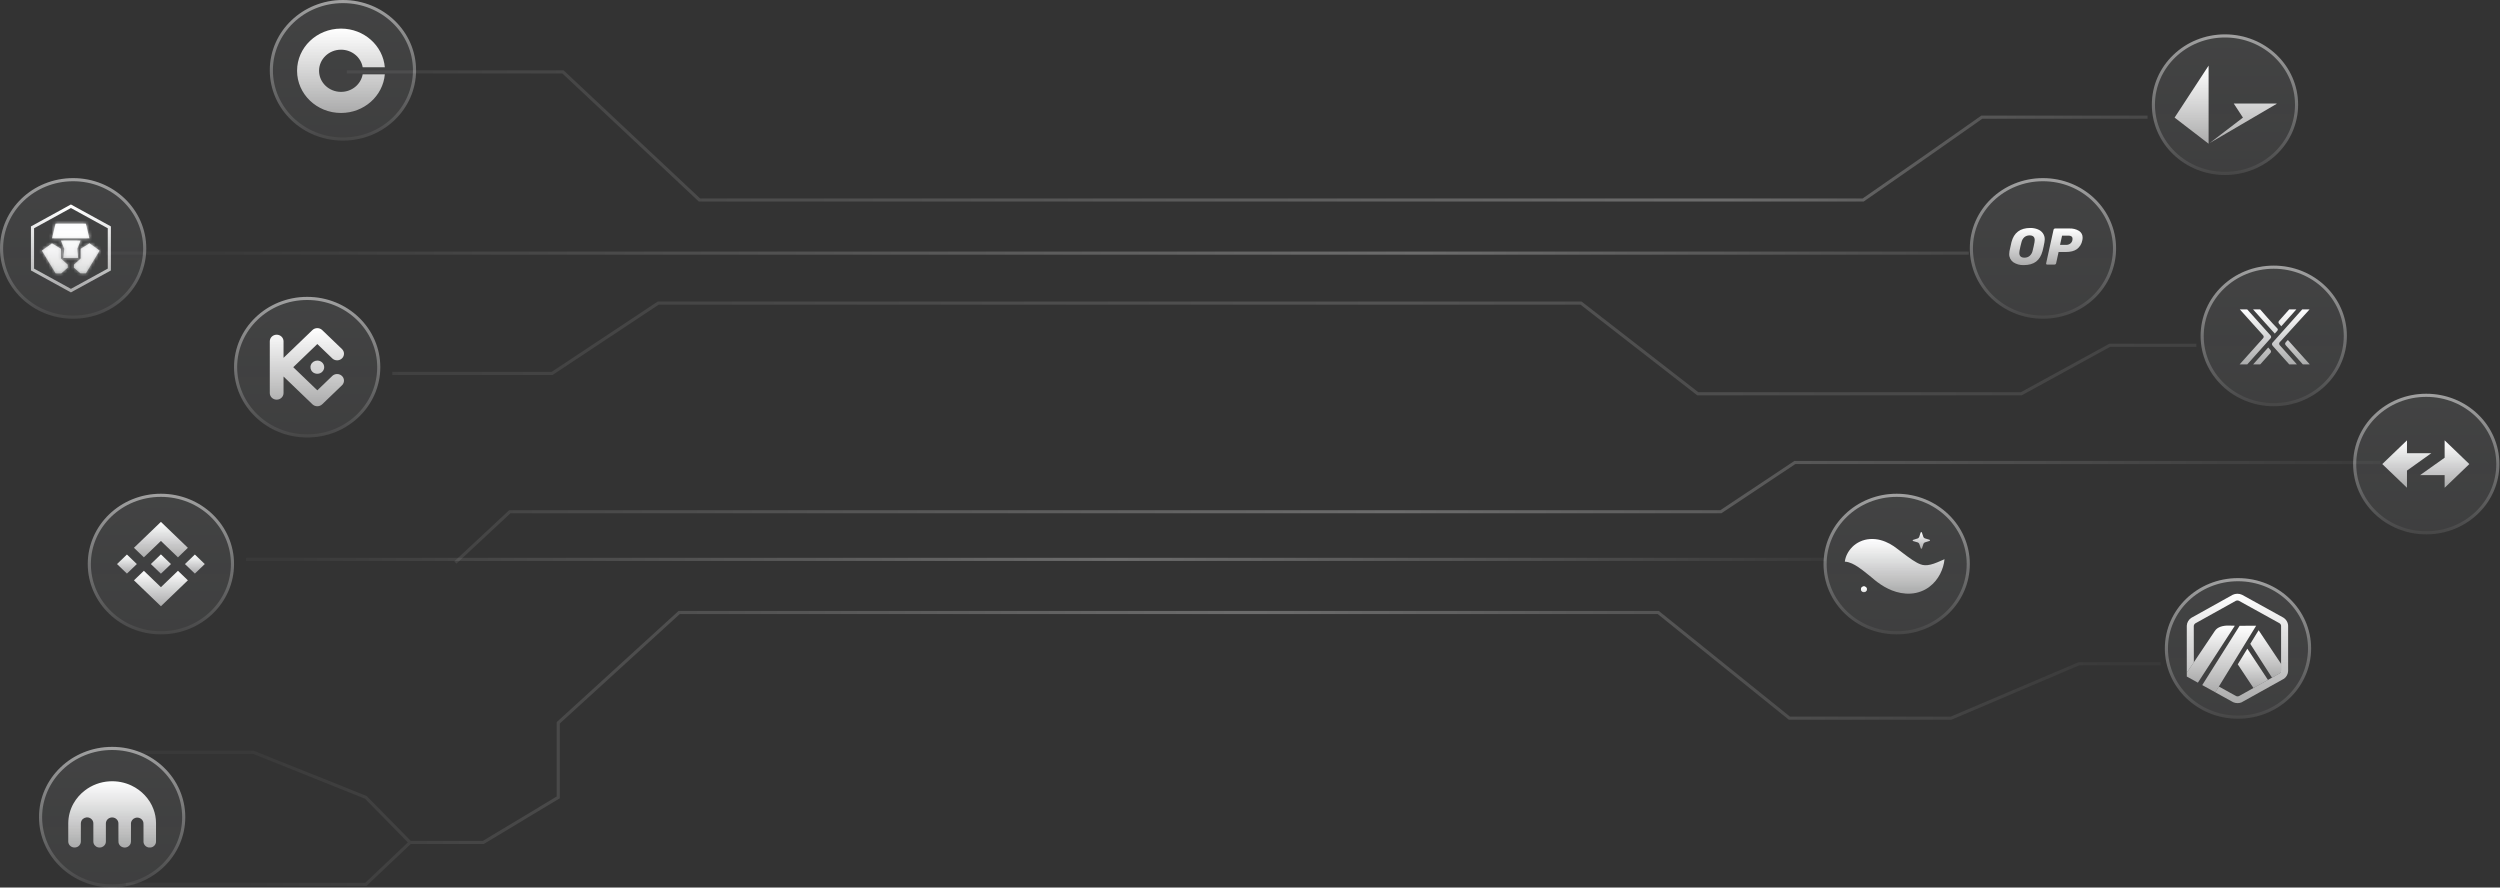 <svg width="800" height="284" viewBox="0 0 800 284" fill="none" xmlns="http://www.w3.org/2000/svg">
<rect x="0" y="0" width="800" height="284" fill="#333333" stroke="none"/>
<ellipse cx="711.994" cy="33.5" rx="23.404" ry="22.5" fill="url(#paint0_linear_505_24)"/>
<path d="M734.898 33.5C734.898 45.632 724.662 55.5 711.994 55.5C699.326 55.5 689.09 45.632 689.09 33.5C689.09 21.368 699.326 11.5 711.994 11.5C724.662 11.5 734.898 21.368 734.898 33.5Z" stroke="url(#paint1_linear_505_24)" stroke-opacity="0.5"/>
<path d="M714.803 33.134H728.512V33.239L707.078 45.791L717.741 37.632L714.803 33.134ZM706.752 21V46L695.871 37.632L706.752 21Z" fill="url(#paint2_linear_505_24)"/>
<ellipse cx="716.154" cy="207.5" rx="23.404" ry="22.5" fill="url(#paint3_linear_505_24)"/>
<path d="M739.058 207.5C739.058 219.632 728.823 229.5 716.154 229.5C703.486 229.5 693.251 219.632 693.251 207.5C693.251 195.368 703.486 185.5 716.154 185.5C728.823 185.5 739.058 195.368 739.058 207.5Z" stroke="url(#paint4_linear_505_24)" stroke-opacity="0.5"/>
<path d="M716.085 212.584L721.107 220.161L725.746 217.577L719.151 207.583L716.085 212.584Z" fill="url(#paint5_linear_505_24)"/>
<path d="M729.971 214.537L729.967 212.466L722.761 201.676L720.087 206.037L727.044 216.854L729.56 215.453C729.806 215.26 729.956 214.977 729.971 214.672L729.971 214.537Z" fill="url(#paint6_linear_505_24)"/>
<path d="M699.772 216.49L703.324 218.458L715.145 200.233L713.139 200.182C711.429 200.159 709.588 200.586 708.743 201.913L702.03 211.915L699.772 215.25V216.49V216.49Z" fill="url(#paint7_linear_505_24)"/>
<path d="M721.967 200.233L716.68 200.252L704.717 219.229L708.899 221.543L710.036 219.69L721.967 200.233Z" fill="url(#paint8_linear_505_24)"/>
<path d="M732.199 200.207C732.155 199.144 731.556 198.171 730.618 197.604L717.474 190.337C716.546 189.888 715.387 189.887 714.458 190.337C714.348 190.39 701.675 197.456 701.675 197.456C701.5 197.537 701.331 197.633 701.172 197.743C700.335 198.319 699.825 199.216 699.772 200.2V215.251L702.03 211.915L702.01 200.302C702.013 200.26 702.019 200.218 702.026 200.177C702.077 199.903 702.236 199.66 702.475 199.495C702.535 199.454 715.424 192.281 715.465 192.261C715.768 192.115 716.153 192.113 716.456 192.257L729.431 199.431C729.738 199.619 729.93 199.938 729.947 200.287V214.672C729.931 214.977 729.806 215.26 729.559 215.452L727.044 216.853L725.746 217.577L721.107 220.161L716.402 222.782C716.149 222.87 715.853 222.865 715.602 222.767L710.036 219.689L708.898 221.543L713.901 224.312C714.066 224.402 714.213 224.482 714.334 224.548C714.522 224.649 714.649 224.716 714.694 224.737C715.05 224.904 715.561 225 716.022 225C716.445 225 716.857 224.925 717.247 224.779L730.912 217.171C731.696 216.587 732.157 215.706 732.199 214.751V200.207Z" fill="url(#paint9_linear_505_24)"/>
<path fill-rule="evenodd" clip-rule="evenodd" d="M730.034 101.828L729.306 102.645H729.304C729.057 102.905 729.05 103.313 729.29 103.588C729.474 103.793 730.011 104.405 730.011 104.405L734.839 99H732.557L730.034 101.828ZM728.748 105.095C727.284 103.652 723.241 99 723.241 99H720.972L727.928 106.749C727.928 106.749 727.949 106.733 728.727 105.854C728.938 105.615 728.982 105.319 728.748 105.095ZM725.801 113.779L726.528 112.962H726.53C726.778 112.702 726.785 112.295 726.544 112.019C726.361 111.815 725.823 111.202 725.823 111.202L720.995 116.607H723.277L725.801 113.779ZM719.128 116.606C719.128 116.606 724.656 110.401 726.621 108.211C726.827 107.98 726.79 107.621 726.6 107.374L719.093 99H716.732L724.195 107.302C724.436 107.562 724.436 107.965 724.195 108.231L716.675 116.606H719.128ZM727.462 110.892L732.559 116.606L732.557 116.607H735.017L729.503 110.443C729.262 110.176 729.269 109.76 729.517 109.5L739.074 99H736.72L727.221 109.639C726.973 109.899 726.966 110.315 727.207 110.582L727.462 110.892ZM731.412 110.447C732.784 111.989 736.898 116.606 736.898 116.606V116.604H739.132L732.114 108.794L731.477 109.47C731.391 109.562 731.299 109.696 731.257 109.815C731.199 110.033 731.257 110.271 731.412 110.447Z" fill="url(#paint10_linear_505_24)"/>
<ellipse cx="727.596" cy="107.5" rx="23.404" ry="22.5" fill="url(#paint11_linear_505_24)"/>
<path d="M750.5 107.5C750.5 119.632 740.264 129.5 727.596 129.5C714.928 129.5 704.693 119.632 704.693 107.5C704.693 95.368 714.928 85.5 727.596 85.5C740.264 85.5 750.5 95.368 750.5 107.5Z" stroke="url(#paint12_linear_505_24)" stroke-opacity="0.5"/>
<ellipse cx="653.745" cy="79.5" rx="23.404" ry="22.5" fill="url(#paint13_linear_505_24)"/>
<path d="M676.648 79.5C676.648 91.632 666.413 101.5 653.744 101.5C641.076 101.5 630.841 91.632 630.841 79.5C630.841 67.368 641.076 57.5 653.744 57.5C666.413 57.5 676.648 67.368 676.648 79.5Z" stroke="url(#paint14_linear_505_24)" stroke-opacity="0.5"/>
<path d="M647.587 84.834C646.396 84.883 645.221 84.559 644.239 83.91C643.815 83.598 643.476 83.192 643.252 82.726C643.027 82.26 642.924 81.749 642.952 81.236C642.957 80.938 642.986 80.64 643.038 80.345C643.186 79.552 643.398 78.6 643.673 77.49C644.451 74.464 646.46 72.951 649.698 72.951C650.51 72.938 651.316 73.084 652.067 73.38C652.734 73.631 653.308 74.068 653.715 74.634C654.126 75.218 654.336 75.911 654.316 76.615C654.31 76.908 654.281 77.201 654.23 77.49C654.058 78.469 653.852 79.421 653.612 80.345C653.212 81.852 652.519 82.98 651.535 83.728C650.551 84.466 649.235 84.834 647.587 84.834ZM647.827 82.457C648.422 82.473 649.002 82.28 649.459 81.913C649.963 81.473 650.306 80.888 650.437 80.246C650.7 79.212 650.9 78.31 651.037 77.539C651.083 77.305 651.106 77.067 651.106 76.829C651.106 75.828 650.562 75.327 649.475 75.328C648.876 75.314 648.291 75.507 647.827 75.872C647.332 76.317 646.995 76.9 646.866 77.539C646.659 78.276 646.454 79.179 646.248 80.246C646.201 80.474 646.178 80.706 646.179 80.939C646.179 81.951 646.729 82.457 647.827 82.457Z" fill="url(#paint15_linear_505_24)"/>
<path d="M655.108 84.669C655.054 84.672 654.999 84.664 654.949 84.644C654.898 84.624 654.853 84.593 654.816 84.554C654.759 84.465 654.741 84.358 654.765 84.257L657.134 73.529C657.155 73.41 657.222 73.304 657.321 73.231C657.413 73.159 657.529 73.118 657.648 73.116H662.214C663.29 73.065 664.355 73.33 665.27 73.875C665.647 74.112 665.952 74.439 666.157 74.824C666.361 75.209 666.458 75.639 666.438 76.071C666.436 76.359 666.402 76.647 666.335 76.929C666.145 78.041 665.526 79.043 664.601 79.735C663.742 80.34 662.564 80.643 661.064 80.643H658.747L657.957 84.257C657.936 84.375 657.869 84.482 657.77 84.554C657.678 84.627 657.563 84.668 657.444 84.67L655.108 84.669ZM661.185 78.364C661.635 78.374 662.076 78.24 662.439 77.985C662.812 77.721 663.07 77.333 663.16 76.896C663.192 76.732 663.209 76.567 663.211 76.4C663.221 76.266 663.2 76.132 663.149 76.006C663.099 75.881 663.02 75.767 662.919 75.674C662.633 75.471 662.278 75.377 661.924 75.41H659.864L659.211 78.364H661.185Z" fill="url(#paint16_linear_505_24)"/>
<path fill-rule="evenodd" clip-rule="evenodd" d="M614.646 175.454L614.196 174.119C614.105 173.847 613.882 173.636 613.598 173.552L612.202 173.14C612.009 173.083 612.008 172.821 612.199 172.761L613.589 172.329C613.871 172.241 614.091 172.026 614.178 171.754L614.607 170.412C614.666 170.227 614.938 170.225 615.001 170.409L615.45 171.745C615.542 172.016 615.765 172.227 616.048 172.311L617.444 172.723C617.637 172.781 617.639 173.042 617.447 173.102L616.058 173.534C615.776 173.622 615.556 173.837 615.468 174.11L615.04 175.451C614.981 175.637 614.708 175.639 614.646 175.454Z" fill="url(#paint17_linear_505_24)"/>
<path fill-rule="evenodd" clip-rule="evenodd" d="M592.722 175.036C591.388 176.406 590.556 178.015 590.342 179.73C590.342 179.73 590.342 179.73 590.342 179.73C590.342 179.73 590.342 179.73 590.342 179.73C590.8 179.745 591.189 179.817 591.571 179.937C591.945 180.043 592.292 180.178 592.62 180.323C593.279 180.624 593.86 180.962 594.424 181.328C595.483 182.01 596.455 182.791 597.431 183.575C597.484 183.618 597.538 183.661 597.591 183.704C597.848 183.898 598.102 184.111 598.357 184.325C598.615 184.541 598.873 184.758 599.135 184.955L599.909 185.608C600.187 185.833 600.388 185.994 600.764 186.277C602.124 187.302 603.658 188.23 605.434 188.936C607.202 189.633 609.281 190.096 611.467 189.954C613.652 189.829 615.797 189.001 617.36 187.813C618.953 186.635 620.045 185.18 620.831 183.688C621.597 182.178 622.088 180.615 622.242 178.948C622.242 178.948 622.242 178.948 622.242 178.948C621.88 179.101 621.531 179.254 621.192 179.404C620.748 179.6 620.32 179.788 619.902 179.958C619.16 180.25 618.465 180.52 617.799 180.667C616.456 180.992 615.441 180.913 614.637 180.607C613.826 180.326 612.977 179.847 611.98 179.192C610.993 178.537 609.924 177.744 608.805 176.887L607.08 175.579L605.975 174.774C605.56 174.507 605.144 174.242 604.699 173.999C603.808 173.517 602.82 173.107 601.766 172.826C600.707 172.544 599.555 172.422 598.42 172.495C596.12 172.633 594.048 173.679 592.722 175.036Z" fill="url(#paint18_linear_505_24)"/>
<path fill-rule="evenodd" clip-rule="evenodd" d="M597.41 188.578C597.41 189.085 596.982 189.497 596.454 189.497C595.926 189.497 595.498 189.085 595.498 188.578C595.498 188.07 595.926 187.658 596.454 187.658C596.982 187.658 597.41 188.07 597.41 188.578Z" fill="url(#paint19_linear_505_24)"/>
<path fill-rule="evenodd" clip-rule="evenodd" d="M597.41 188.578C597.41 189.085 596.982 189.497 596.454 189.497C595.926 189.497 595.498 189.085 595.498 188.578C595.498 188.07 595.926 187.658 596.454 187.658C596.982 187.658 597.41 188.07 597.41 188.578Z" fill="url(#paint20_linear_505_24)"/>
<ellipse cx="606.937" cy="180.5" rx="23.404" ry="22.5" fill="url(#paint21_linear_505_24)"/>
<path d="M629.841 180.5C629.841 192.632 619.605 202.5 606.937 202.5C594.269 202.5 584.033 192.632 584.033 180.5C584.033 168.368 594.269 158.5 606.937 158.5C619.605 158.5 629.841 168.368 629.841 180.5Z" stroke="url(#paint22_linear_505_24)" stroke-opacity="0.5"/>
<path fill-rule="evenodd" clip-rule="evenodd" d="M790.185 148.501L782.284 140.913V146.47L774.438 152.035L782.284 152.04V156.09L790.185 148.501Z" fill="url(#paint23_linear_505_24)"/>
<path fill-rule="evenodd" clip-rule="evenodd" d="M762.33 148.499L770.232 156.087V150.588L778.02 145.02L770.232 145.015V140.91L762.33 148.499Z" fill="url(#paint24_linear_505_24)"/>
<ellipse cx="776.404" cy="148.5" rx="23.404" ry="22.5" fill="url(#paint25_linear_505_24)"/>
<path d="M799.307 148.5C799.307 160.632 789.072 170.5 776.404 170.5C763.736 170.5 753.5 160.632 753.5 148.5C753.5 136.368 763.736 126.5 776.404 126.5C789.072 126.5 799.307 136.368 799.307 148.5Z" stroke="url(#paint26_linear_505_24)" stroke-opacity="0.5"/>
<ellipse cx="109.737" cy="22.5" rx="23.404" ry="22.5" fill="url(#paint27_linear_505_24)"/>
<path d="M132.641 22.5C132.641 34.632 122.406 44.5 109.737 44.5C97.069 44.5 86.834 34.632 86.834 22.5C86.834 10.368 97.069 0.5 109.737 0.5C122.406 0.5 132.641 10.368 132.641 22.5Z" stroke="url(#paint28_linear_505_24)" stroke-opacity="0.5"/>
<path d="M109.132 29.402C105.248 29.402 102.098 26.384 102.098 22.652C102.098 18.921 105.248 15.902 109.132 15.902C112.614 15.902 115.506 18.34 116.06 21.527H123.145C122.547 14.598 116.502 9.153 109.128 9.153C101.36 9.153 95.061 15.197 95.061 22.652C95.061 30.108 101.36 36.153 109.128 36.153C116.502 36.153 122.547 30.707 123.145 23.777H116.057C115.498 26.965 112.614 29.402 109.132 29.402Z" fill="url(#paint29_linear_505_24)"/>
<path d="M46.037 178.346L51.492 173.104L56.948 178.35L60.12 175.298L51.492 167L42.863 175.296L46.037 178.346Z" fill="url(#paint30_linear_505_24)"/>
<path d="M37.446 180.502L40.618 177.45L43.792 180.502L40.618 183.552L37.446 180.502Z" fill="url(#paint31_linear_505_24)"/>
<path d="M46.037 182.656L51.492 187.9L56.948 182.654L60.123 185.702L51.494 194L42.863 185.708L46.037 182.656Z" fill="url(#paint32_linear_505_24)"/>
<path d="M59.184 180.502L62.356 177.45L65.53 180.5L62.356 183.554L59.184 180.502Z" fill="url(#paint33_linear_505_24)"/>
<path d="M54.71 180.5L51.492 177.403L49.111 179.692L48.836 179.954L48.273 180.496L51.492 183.588L54.71 180.502V180.5Z" fill="url(#paint34_linear_505_24)"/>
<ellipse cx="51.488" cy="180.5" rx="23.404" ry="22.5" fill="url(#paint35_linear_505_24)"/>
<path d="M74.392 180.5C74.392 192.632 64.156 202.5 51.488 202.5C38.82 202.5 28.584 192.632 28.584 180.5C28.584 168.368 38.82 158.5 51.488 158.5C64.156 158.5 74.392 168.368 74.392 180.5Z" stroke="url(#paint36_linear_505_24)" stroke-opacity="0.5"/>
<path d="M22.694 66L10.402 72.75V86.25L22.694 93L34.986 86.25V72.75L22.694 66Z" stroke="url(#paint37_linear_505_24)"/>
<mask id="path-39-inside-1_505_24" fill="white">
<path d="M27.488 87.471H25.739L23.645 85.642V84.705L25.813 82.736V79.619L28.646 77.861L31.873 80.182L27.488 87.471ZM20.245 82.549L20.566 79.619L19.506 76.994H25.764L24.729 79.619L25.024 82.549H20.245ZM21.674 85.642L19.58 87.494H17.807L13.397 80.182L16.649 77.885L19.506 79.619V82.736L21.674 84.705V85.642ZM17.782 71.58H27.463L28.621 76.267H16.649L17.782 71.58Z"/>
</mask>
<path d="M27.488 87.471H25.739L23.645 85.642V84.705L25.813 82.736V79.619L28.646 77.861L31.873 80.182L27.488 87.471ZM20.245 82.549L20.566 79.619L19.506 76.994H25.764L24.729 79.619L25.024 82.549H20.245ZM21.674 85.642L19.58 87.494H17.807L13.397 80.182L16.649 77.885L19.506 79.619V82.736L21.674 84.705V85.642ZM17.782 71.58H27.463L28.621 76.267H16.649L17.782 71.58Z" fill="url(#paint38_linear_505_24)"/>
<path d="M27.488 87.471V124.471H48.409L59.193 106.543L27.488 87.471ZM25.739 87.471L1.404 115.342L11.86 124.471H25.739V87.471ZM23.645 85.642H-13.355V102.456L-0.689 113.514L23.645 85.642ZM23.645 84.705L-1.23 57.315L-13.355 68.326V84.705H23.645ZM25.813 82.736L50.688 110.126L62.813 99.115V82.736H25.813ZM25.813 79.619L6.305 48.18L-11.187 59.033V79.619H25.813ZM28.646 77.861L50.246 47.821L30.159 33.378L9.137 46.422L28.646 77.861ZM31.873 80.182L63.578 99.254L81.151 70.042L53.473 50.141L31.873 80.182ZM20.245 82.549L-16.535 78.528L-21.019 119.549H20.245V82.549ZM20.566 79.619L57.347 83.639L58.357 74.396L54.877 65.773L20.566 79.619ZM19.506 76.994V39.994H-35.323L-14.805 90.84L19.506 76.994ZM25.764 76.994L60.186 90.561L80.117 39.994L25.764 39.994V76.994ZM24.729 79.619L-9.694 66.052L-12.985 74.403L-12.084 83.334L24.729 79.619ZM25.024 82.549V119.549H65.946L61.837 78.834L25.024 82.549ZM21.674 85.642L46.184 113.36L58.674 102.315V85.642H21.674ZM19.58 87.494V124.494H33.593L44.09 115.212L19.58 87.494ZM17.807 87.494L-13.879 106.6L-3.088 124.494H17.807V87.494ZM13.397 80.182L-7.95 49.961L-36.059 69.816L-18.288 99.288L13.397 80.182ZM16.649 77.885L35.847 46.255L15.113 33.67L-4.698 47.664L16.649 77.885ZM19.506 79.619H56.507V58.794L38.704 47.989L19.506 79.619ZM19.506 82.736H-17.494V99.115L-5.369 110.126L19.506 82.736ZM21.674 84.705H58.674V68.326L46.55 57.315L21.674 84.705ZM17.782 71.58V34.58H-11.339L-18.182 62.886L17.782 71.58ZM27.463 71.58L63.384 62.708L56.436 34.58H27.463V71.58ZM28.621 76.267V113.268H75.872L64.541 67.395L28.621 76.267ZM16.649 76.267L-19.315 67.574L-30.361 113.268H16.649V76.267ZM27.488 50.471H25.739V124.471H27.488V50.471ZM50.073 59.599L47.979 57.771L-0.689 113.514L1.404 115.342L50.073 59.599ZM60.645 85.642V84.705H-13.355V85.642H60.645ZM48.52 112.095L50.688 110.126L0.937 55.346L-1.23 57.315L48.52 112.095ZM62.813 82.736V79.619H-11.187V82.736H62.813ZM45.321 111.058L48.154 109.301L9.137 46.422L6.305 48.18L45.321 111.058ZM7.046 107.902L10.273 110.222L53.473 50.141L50.246 47.821L7.046 107.902ZM0.167 61.109L-4.218 68.398L59.193 106.543L63.578 99.254L0.167 61.109ZM57.026 86.569L57.347 83.639L-16.215 75.599L-16.535 78.528L57.026 86.569ZM54.877 65.773L53.818 63.148L-14.805 90.84L-13.746 93.465L54.877 65.773ZM19.506 113.994H25.764V39.994H19.506V113.994ZM-8.659 63.427L-9.694 66.052L59.152 93.186L60.186 90.561L-8.659 63.427ZM-12.084 83.334L-11.789 86.263L61.837 78.834L61.542 75.905L-12.084 83.334ZM-2.836 57.925L-4.93 59.776L44.09 115.212L46.184 113.36L-2.836 57.925ZM19.58 50.494H17.807V124.494H19.58V50.494ZM49.492 68.388L45.083 61.075L-18.288 99.288L-13.879 106.6L49.492 68.388ZM34.745 110.402L37.996 108.106L-4.698 47.664L-7.95 49.961L34.745 110.402ZM-2.549 109.515L0.309 111.249L38.704 47.989L35.847 46.255L-2.549 109.515ZM-17.494 79.619V82.736H56.507V79.619H-17.494ZM-5.369 110.126L-3.201 112.095L46.55 57.315L44.382 55.346L-5.369 110.126ZM-15.326 84.705V85.642H58.674V84.705H-15.326ZM17.782 108.58H27.463V34.58H17.782V108.58ZM-8.457 80.452L-7.3 85.14L64.541 67.395L63.384 62.708L-8.457 80.452ZM28.621 39.267H16.649V113.268H28.621V39.267ZM52.613 84.961L53.746 80.274L-18.182 62.886L-19.315 67.574L52.613 84.961ZM25.024 45.549H20.245V119.549H25.024V45.549Z" fill="url(#paint39_linear_505_24)" mask="url(#path-39-inside-1_505_24)"/>
<ellipse cx="23.404" cy="79.5" rx="23.404" ry="22.5" fill="url(#paint40_linear_505_24)"/>
<path d="M46.307 79.5C46.307 91.632 36.072 101.5 23.404 101.5C10.736 101.5 0.5 91.632 0.5 79.5C0.5 67.368 10.736 57.5 23.404 57.5C36.072 57.5 46.307 67.368 46.307 79.5Z" stroke="url(#paint41_linear_505_24)" stroke-opacity="0.5"/>
<path d="M35.003 250.028C37.437 249.877 39.912 250.345 42.098 251.392C45.324 252.915 47.89 255.667 49.103 258.911C49.639 260.347 49.928 261.862 49.928 263.385V269.04C49.928 269.27 49.936 269.508 49.878 269.73C49.746 270.301 49.325 270.801 48.764 271.047C48.377 271.221 47.931 271.245 47.519 271.182C46.619 271.023 45.926 270.214 45.918 269.341C45.91 267.588 45.918 265.836 45.918 264.075C45.934 263.575 45.934 263.044 45.654 262.607C45.2 261.798 44.095 261.41 43.212 261.759C42.461 262.012 41.916 262.742 41.908 263.512C41.9 265.296 41.908 267.073 41.908 268.85C41.908 269.183 41.925 269.524 41.826 269.841C41.636 270.468 41.092 270.975 40.44 271.15C39.582 271.38 38.6 271.015 38.163 270.254C37.866 269.793 37.89 269.238 37.899 268.731C37.89 266.962 37.907 265.193 37.89 263.424C37.874 262.528 37.107 261.719 36.174 261.6C35.572 261.513 34.937 261.703 34.499 262.116C34.103 262.472 33.881 262.988 33.881 263.512V268.667C33.873 269.103 33.93 269.548 33.757 269.952C33.493 270.69 32.717 271.229 31.901 271.205C31.067 271.253 30.251 270.698 29.987 269.944C29.838 269.571 29.871 269.175 29.871 268.778C29.871 267.002 29.879 265.225 29.871 263.44C29.863 262.56 29.153 261.759 28.254 261.6C27.445 261.433 26.546 261.83 26.134 262.536C25.96 262.829 25.87 263.17 25.87 263.504V269.278C25.878 269.841 25.606 270.396 25.16 270.753C24.484 271.324 23.386 271.356 22.669 270.833C22.149 270.491 21.843 269.912 21.843 269.31V263.464C21.852 261.251 22.429 259.046 23.527 257.103C24.426 255.516 25.655 254.097 27.132 252.97C29.36 251.233 32.148 250.194 35.003 250.028Z" fill="url(#paint42_linear_505_24)"/>
<ellipse cx="35.886" cy="261.5" rx="23.404" ry="22.5" fill="url(#paint43_linear_505_24)"/>
<path d="M58.789 261.5C58.789 273.632 48.554 283.5 35.886 283.5C23.218 283.5 12.982 273.632 12.982 261.5C12.982 249.368 23.218 239.5 35.886 239.5C48.554 239.5 58.789 249.368 58.789 261.5Z" stroke="url(#paint44_linear_505_24)" stroke-opacity="0.5"/>
<ellipse cx="98.296" cy="117.5" rx="23.404" ry="22.5" fill="url(#paint45_linear_505_24)"/>
<path d="M121.199 117.5C121.199 129.632 110.964 139.5 98.296 139.5C85.628 139.5 75.392 129.632 75.392 117.5C75.392 105.368 85.628 95.5 98.296 95.5C110.964 95.5 121.199 105.368 121.199 117.5Z" stroke="url(#paint46_linear_505_24)" stroke-opacity="0.5"/>
<path fill-rule="evenodd" clip-rule="evenodd" d="M93.84 117.503L101.542 124.908L106.403 120.234C107.272 119.482 108.602 119.515 109.429 120.311C110.257 121.106 110.291 122.384 109.509 123.22L103.093 129.389C102.231 130.204 100.849 130.204 99.988 129.389L90.732 120.488V125.779C90.732 126.946 89.747 127.893 88.533 127.893C87.318 127.893 86.334 126.946 86.334 125.779V109.22C86.334 108.052 87.318 107.106 88.533 107.106C89.747 107.106 90.732 108.052 90.732 109.22V114.51L99.986 105.612C100.848 104.796 102.231 104.796 103.092 105.612L109.512 111.779C110.295 112.615 110.26 113.894 109.433 114.689C108.606 115.484 107.276 115.517 106.407 114.765L101.545 110.091L93.84 117.503ZM101.545 115.386C100.655 115.386 99.852 115.901 99.51 116.692C99.169 117.483 99.357 118.393 99.987 118.999C100.616 119.604 101.563 119.785 102.386 119.458C103.209 119.13 103.745 118.359 103.745 117.503C103.746 116.941 103.514 116.403 103.101 116.006C102.689 115.609 102.129 115.385 101.545 115.385V115.386Z" fill="url(#paint47_linear_505_24)"/>
<path d="M110.972 23H180.143L223.83 64H264.917H499.994H568.645H596.21L614.933 51L634.176 37.5H687.224" stroke="url(#paint48_linear_505_24)" stroke-opacity="0.4"/>
<path d="M34 81H110.264H248.669H461.454H488.288H524.323H630.015" stroke="url(#paint49_linear_505_24)" stroke-opacity="0.4"/>
<path d="M125.535 119.5H176.669L210.615 97H250.218H505.942L543.282 126H646.817L675.105 110.5H702.827" stroke="url(#paint50_linear_505_24)" stroke-opacity="0.4"/>
<path d="M145.715 180L163.144 163.754H207.569H251.863H550.677L574.355 148H649.079H761.715" stroke="url(#paint51_linear_505_24)" stroke-opacity="0.4"/>
<path d="M584.248 179H199.337H146.497H126.683H78.727" stroke="url(#paint52_linear_505_24)" stroke-opacity="0.4"/>
<path d="M131.238 269.577H154.668L178.643 255.16V231.297L217.33 196H241.85H488.141H530.642L572.599 229.806H624.363L665.23 212.406H691.385M131.238 269.577L117.071 255.16L81.108 240.743H44.6M131.238 269.577L117.071 283H40.241" stroke="url(#paint53_linear_505_24)" stroke-opacity="0.4"/>
<defs>
<linearGradient id="paint0_linear_505_24" x1="711.994" y1="11" x2="711.994" y2="56" gradientUnits="userSpaceOnUse">
<stop stop-color="#F5FAFF" stop-opacity="0.08"/>
<stop offset="1" stop-color="#F4F9FF" stop-opacity="0.06"/>
</linearGradient>
<linearGradient id="paint1_linear_505_24" x1="711.994" y1="11" x2="711.994" y2="56" gradientUnits="userSpaceOnUse">
<stop stop-color="white"/>
<stop offset="1" stop-color="white" stop-opacity="0.08"/>
</linearGradient>
<linearGradient id="paint2_linear_505_24" x1="712.192" y1="21" x2="712.192" y2="46" gradientUnits="userSpaceOnUse">
<stop stop-color="white"/>
<stop offset="1" stop-color="white" stop-opacity="0.56"/>
</linearGradient>
<linearGradient id="paint3_linear_505_24" x1="716.154" y1="185" x2="716.154" y2="230" gradientUnits="userSpaceOnUse">
<stop stop-color="#F5FAFF" stop-opacity="0.08"/>
<stop offset="1" stop-color="#F4F9FF" stop-opacity="0.06"/>
</linearGradient>
<linearGradient id="paint4_linear_505_24" x1="716.154" y1="185" x2="716.154" y2="230" gradientUnits="userSpaceOnUse">
<stop stop-color="white"/>
<stop offset="1" stop-color="white" stop-opacity="0.08"/>
</linearGradient>
<linearGradient id="paint5_linear_505_24" x1="720.916" y1="207.583" x2="720.916" y2="220.161" gradientUnits="userSpaceOnUse">
<stop stop-color="white"/>
<stop offset="1" stop-color="white" stop-opacity="0.56"/>
</linearGradient>
<linearGradient id="paint6_linear_505_24" x1="725.029" y1="201.676" x2="725.029" y2="216.854" gradientUnits="userSpaceOnUse">
<stop stop-color="white"/>
<stop offset="1" stop-color="white" stop-opacity="0.56"/>
</linearGradient>
<linearGradient id="paint7_linear_505_24" x1="707.458" y1="200.181" x2="707.458" y2="218.458" gradientUnits="userSpaceOnUse">
<stop stop-color="white"/>
<stop offset="1" stop-color="white" stop-opacity="0.56"/>
</linearGradient>
<linearGradient id="paint8_linear_505_24" x1="713.342" y1="200.233" x2="713.342" y2="221.543" gradientUnits="userSpaceOnUse">
<stop stop-color="white"/>
<stop offset="1" stop-color="white" stop-opacity="0.56"/>
</linearGradient>
<linearGradient id="paint9_linear_505_24" x1="715.985" y1="190" x2="715.985" y2="225" gradientUnits="userSpaceOnUse">
<stop stop-color="white"/>
<stop offset="1" stop-color="white" stop-opacity="0.56"/>
</linearGradient>
<linearGradient id="paint10_linear_505_24" x1="727.903" y1="99" x2="727.903" y2="116.607" gradientUnits="userSpaceOnUse">
<stop stop-color="white"/>
<stop offset="1" stop-color="white" stop-opacity="0.56"/>
</linearGradient>
<linearGradient id="paint11_linear_505_24" x1="727.596" y1="85" x2="727.596" y2="130" gradientUnits="userSpaceOnUse">
<stop stop-color="#F5FAFF" stop-opacity="0.08"/>
<stop offset="1" stop-color="#F4F9FF" stop-opacity="0.06"/>
</linearGradient>
<linearGradient id="paint12_linear_505_24" x1="727.596" y1="85" x2="727.596" y2="130" gradientUnits="userSpaceOnUse">
<stop stop-color="white"/>
<stop offset="1" stop-color="white" stop-opacity="0.08"/>
</linearGradient>
<linearGradient id="paint13_linear_505_24" x1="653.744" y1="57" x2="653.744" y2="102" gradientUnits="userSpaceOnUse">
<stop stop-color="#F5FAFF" stop-opacity="0.08"/>
<stop offset="1" stop-color="#F4F9FF" stop-opacity="0.06"/>
</linearGradient>
<linearGradient id="paint14_linear_505_24" x1="653.744" y1="57" x2="653.744" y2="102" gradientUnits="userSpaceOnUse">
<stop stop-color="white"/>
<stop offset="1" stop-color="white" stop-opacity="0.08"/>
</linearGradient>
<linearGradient id="paint15_linear_505_24" x1="648.632" y1="72.95" x2="648.632" y2="84.839" gradientUnits="userSpaceOnUse">
<stop stop-color="white"/>
<stop offset="1" stop-color="white" stop-opacity="0.56"/>
</linearGradient>
<linearGradient id="paint16_linear_505_24" x1="660.598" y1="73.11" x2="660.598" y2="84.67" gradientUnits="userSpaceOnUse">
<stop stop-color="white"/>
<stop offset="1" stop-color="white" stop-opacity="0.56"/>
</linearGradient>
<linearGradient id="paint17_linear_505_24" x1="614.823" y1="170.272" x2="614.823" y2="175.592" gradientUnits="userSpaceOnUse">
<stop stop-color="white"/>
<stop offset="1" stop-color="white" stop-opacity="0.56"/>
</linearGradient>
<linearGradient id="paint18_linear_505_24" x1="606.292" y1="172.474" x2="606.292" y2="189.979" gradientUnits="userSpaceOnUse">
<stop stop-color="white"/>
<stop offset="1" stop-color="white" stop-opacity="0.56"/>
</linearGradient>
<linearGradient id="paint19_linear_505_24" x1="596.454" y1="187.658" x2="596.454" y2="189.497" gradientUnits="userSpaceOnUse">
<stop stop-color="white"/>
<stop offset="1" stop-color="white" stop-opacity="0.56"/>
</linearGradient>
<linearGradient id="paint20_linear_505_24" x1="596.454" y1="187.658" x2="596.454" y2="189.497" gradientUnits="userSpaceOnUse">
<stop stop-color="white"/>
<stop offset="1" stop-color="white" stop-opacity="0.56"/>
</linearGradient>
<linearGradient id="paint21_linear_505_24" x1="606.937" y1="158" x2="606.937" y2="203" gradientUnits="userSpaceOnUse">
<stop stop-color="#F5FAFF" stop-opacity="0.08"/>
<stop offset="1" stop-color="#F4F9FF" stop-opacity="0.06"/>
</linearGradient>
<linearGradient id="paint22_linear_505_24" x1="606.937" y1="158" x2="606.937" y2="203" gradientUnits="userSpaceOnUse">
<stop stop-color="white"/>
<stop offset="1" stop-color="white" stop-opacity="0.08"/>
</linearGradient>
<linearGradient id="paint23_linear_505_24" x1="782.312" y1="140.913" x2="782.312" y2="156.09" gradientUnits="userSpaceOnUse">
<stop stop-color="white"/>
<stop offset="1" stop-color="white" stop-opacity="0.56"/>
</linearGradient>
<linearGradient id="paint24_linear_505_24" x1="770.175" y1="140.91" x2="770.175" y2="156.087" gradientUnits="userSpaceOnUse">
<stop stop-color="white"/>
<stop offset="1" stop-color="white" stop-opacity="0.56"/>
</linearGradient>
<linearGradient id="paint25_linear_505_24" x1="776.404" y1="126" x2="776.404" y2="171" gradientUnits="userSpaceOnUse">
<stop stop-color="#F5FAFF" stop-opacity="0.08"/>
<stop offset="1" stop-color="#F4F9FF" stop-opacity="0.06"/>
</linearGradient>
<linearGradient id="paint26_linear_505_24" x1="776.404" y1="126" x2="776.404" y2="171" gradientUnits="userSpaceOnUse">
<stop stop-color="white"/>
<stop offset="1" stop-color="white" stop-opacity="0.08"/>
</linearGradient>
<linearGradient id="paint27_linear_505_24" x1="109.737" y1="0" x2="109.737" y2="45" gradientUnits="userSpaceOnUse">
<stop stop-color="#F5FAFF" stop-opacity="0.08"/>
<stop offset="1" stop-color="#F4F9FF" stop-opacity="0.06"/>
</linearGradient>
<linearGradient id="paint28_linear_505_24" x1="109.737" y1="0" x2="109.737" y2="45" gradientUnits="userSpaceOnUse">
<stop stop-color="white"/>
<stop offset="1" stop-color="white" stop-opacity="0.08"/>
</linearGradient>
<linearGradient id="paint29_linear_505_24" x1="109.103" y1="9.153" x2="109.103" y2="36.153" gradientUnits="userSpaceOnUse">
<stop stop-color="white"/>
<stop offset="1" stop-color="white" stop-opacity="0.56"/>
</linearGradient>
<linearGradient id="paint30_linear_505_24" x1="51.492" y1="167" x2="51.492" y2="178.35" gradientUnits="userSpaceOnUse">
<stop stop-color="white"/>
<stop offset="1" stop-color="white" stop-opacity="0.56"/>
</linearGradient>
<linearGradient id="paint31_linear_505_24" x1="40.619" y1="177.45" x2="40.619" y2="183.552" gradientUnits="userSpaceOnUse">
<stop stop-color="white"/>
<stop offset="1" stop-color="white" stop-opacity="0.56"/>
</linearGradient>
<linearGradient id="paint32_linear_505_24" x1="51.493" y1="182.654" x2="51.493" y2="194" gradientUnits="userSpaceOnUse">
<stop stop-color="white"/>
<stop offset="1" stop-color="white" stop-opacity="0.56"/>
</linearGradient>
<linearGradient id="paint33_linear_505_24" x1="62.357" y1="177.45" x2="62.357" y2="183.554" gradientUnits="userSpaceOnUse">
<stop stop-color="white"/>
<stop offset="1" stop-color="white" stop-opacity="0.56"/>
</linearGradient>
<linearGradient id="paint34_linear_505_24" x1="51.492" y1="177.403" x2="51.492" y2="183.588" gradientUnits="userSpaceOnUse">
<stop stop-color="white"/>
<stop offset="1" stop-color="white" stop-opacity="0.56"/>
</linearGradient>
<linearGradient id="paint35_linear_505_24" x1="51.488" y1="158" x2="51.488" y2="203" gradientUnits="userSpaceOnUse">
<stop stop-color="#F5FAFF" stop-opacity="0.08"/>
<stop offset="1" stop-color="#F4F9FF" stop-opacity="0.06"/>
</linearGradient>
<linearGradient id="paint36_linear_505_24" x1="51.488" y1="158" x2="51.488" y2="203" gradientUnits="userSpaceOnUse">
<stop stop-color="white"/>
<stop offset="1" stop-color="white" stop-opacity="0.08"/>
</linearGradient>
<linearGradient id="paint37_linear_505_24" x1="22.694" y1="66" x2="22.694" y2="93" gradientUnits="userSpaceOnUse">
<stop stop-color="white"/>
<stop offset="1" stop-color="white" stop-opacity="0.56"/>
</linearGradient>
<linearGradient id="paint38_linear_505_24" x1="22.635" y1="71.58" x2="22.635" y2="87.494" gradientUnits="userSpaceOnUse">
<stop stop-color="white"/>
<stop offset="1" stop-color="white" stop-opacity="0.56"/>
</linearGradient>
<linearGradient id="paint39_linear_505_24" x1="22.635" y1="71.58" x2="22.635" y2="87.494" gradientUnits="userSpaceOnUse">
<stop stop-color="white"/>
<stop offset="1" stop-color="white" stop-opacity="0.56"/>
</linearGradient>
<linearGradient id="paint40_linear_505_24" x1="23.404" y1="57" x2="23.404" y2="102" gradientUnits="userSpaceOnUse">
<stop stop-color="#F5FAFF" stop-opacity="0.08"/>
<stop offset="1" stop-color="#F4F9FF" stop-opacity="0.06"/>
</linearGradient>
<linearGradient id="paint41_linear_505_24" x1="23.404" y1="57" x2="23.404" y2="102" gradientUnits="userSpaceOnUse">
<stop stop-color="white"/>
<stop offset="1" stop-color="white" stop-opacity="0.08"/>
</linearGradient>
<linearGradient id="paint42_linear_505_24" x1="35.886" y1="250" x2="35.886" y2="271.218" gradientUnits="userSpaceOnUse">
<stop stop-color="white"/>
<stop offset="1" stop-color="white" stop-opacity="0.56"/>
</linearGradient>
<linearGradient id="paint43_linear_505_24" x1="35.886" y1="239" x2="35.886" y2="284" gradientUnits="userSpaceOnUse">
<stop stop-color="#F5FAFF" stop-opacity="0.08"/>
<stop offset="1" stop-color="#F4F9FF" stop-opacity="0.06"/>
</linearGradient>
<linearGradient id="paint44_linear_505_24" x1="35.886" y1="239" x2="35.886" y2="284" gradientUnits="userSpaceOnUse">
<stop stop-color="white"/>
<stop offset="1" stop-color="white" stop-opacity="0.08"/>
</linearGradient>
<linearGradient id="paint45_linear_505_24" x1="98.296" y1="95" x2="98.296" y2="140" gradientUnits="userSpaceOnUse">
<stop stop-color="#F5FAFF" stop-opacity="0.08"/>
<stop offset="1" stop-color="#F4F9FF" stop-opacity="0.06"/>
</linearGradient>
<linearGradient id="paint46_linear_505_24" x1="98.296" y1="95" x2="98.296" y2="140" gradientUnits="userSpaceOnUse">
<stop stop-color="white"/>
<stop offset="1" stop-color="white" stop-opacity="0.08"/>
</linearGradient>
<linearGradient id="paint47_linear_505_24" x1="98.205" y1="105" x2="98.205" y2="130" gradientUnits="userSpaceOnUse">
<stop stop-color="white"/>
<stop offset="1" stop-color="white" stop-opacity="0.56"/>
</linearGradient>
<linearGradient id="paint48_linear_505_24" x1="754.835" y1="63.993" x2="57.924" y2="63.994" gradientUnits="userSpaceOnUse">
<stop stop-color="white" stop-opacity="0.04"/>
<stop offset="0.291" stop-color="white" stop-opacity="0.7"/>
<stop offset="1" stop-color="white" stop-opacity="0.08"/>
</linearGradient>
<linearGradient id="paint49_linear_505_24" x1="700.603" y1="81.089" x2="69.778" y2="81.09" gradientUnits="userSpaceOnUse">
<stop stop-color="white" stop-opacity="0.08"/>
<stop offset="0.389" stop-color="white" stop-opacity="0.7"/>
<stop offset="1" stop-color="white" stop-opacity="0.08"/>
</linearGradient>
<linearGradient id="paint50_linear_505_24" x1="823.334" y1="97.509" x2="15.993" y2="97.511" gradientUnits="userSpaceOnUse">
<stop stop-color="white" stop-opacity="0.08"/>
<stop offset="0.46" stop-color="white" stop-opacity="0.4"/>
<stop offset="1" stop-color="white" stop-opacity="0.08"/>
</linearGradient>
<linearGradient id="paint51_linear_505_24" x1="761.096" y1="163.735" x2="74.372" y2="158.462" gradientUnits="userSpaceOnUse">
<stop stop-color="white" stop-opacity="0.08"/>
<stop offset="0.46" stop-color="white" stop-opacity="0.7"/>
<stop offset="1" stop-color="white" stop-opacity="0.08"/>
</linearGradient>
<linearGradient id="paint52_linear_505_24" x1="584.248" y1="176.063" x2="91.482" y2="176.054" gradientUnits="userSpaceOnUse">
<stop stop-color="white" stop-opacity="0.08"/>
<stop offset="0.46" stop-color="white" stop-opacity="0.7"/>
<stop offset="1" stop-color="white" stop-opacity="0.08"/>
</linearGradient>
<linearGradient id="paint53_linear_505_24" x1="676.673" y1="196.001" x2="78.384" y2="197.782" gradientUnits="userSpaceOnUse">
<stop stop-color="white" stop-opacity="0.08"/>
<stop offset="0.46" stop-color="white" stop-opacity="0.7"/>
<stop offset="1" stop-color="white" stop-opacity="0.08"/>
</linearGradient>
</defs>
</svg>

